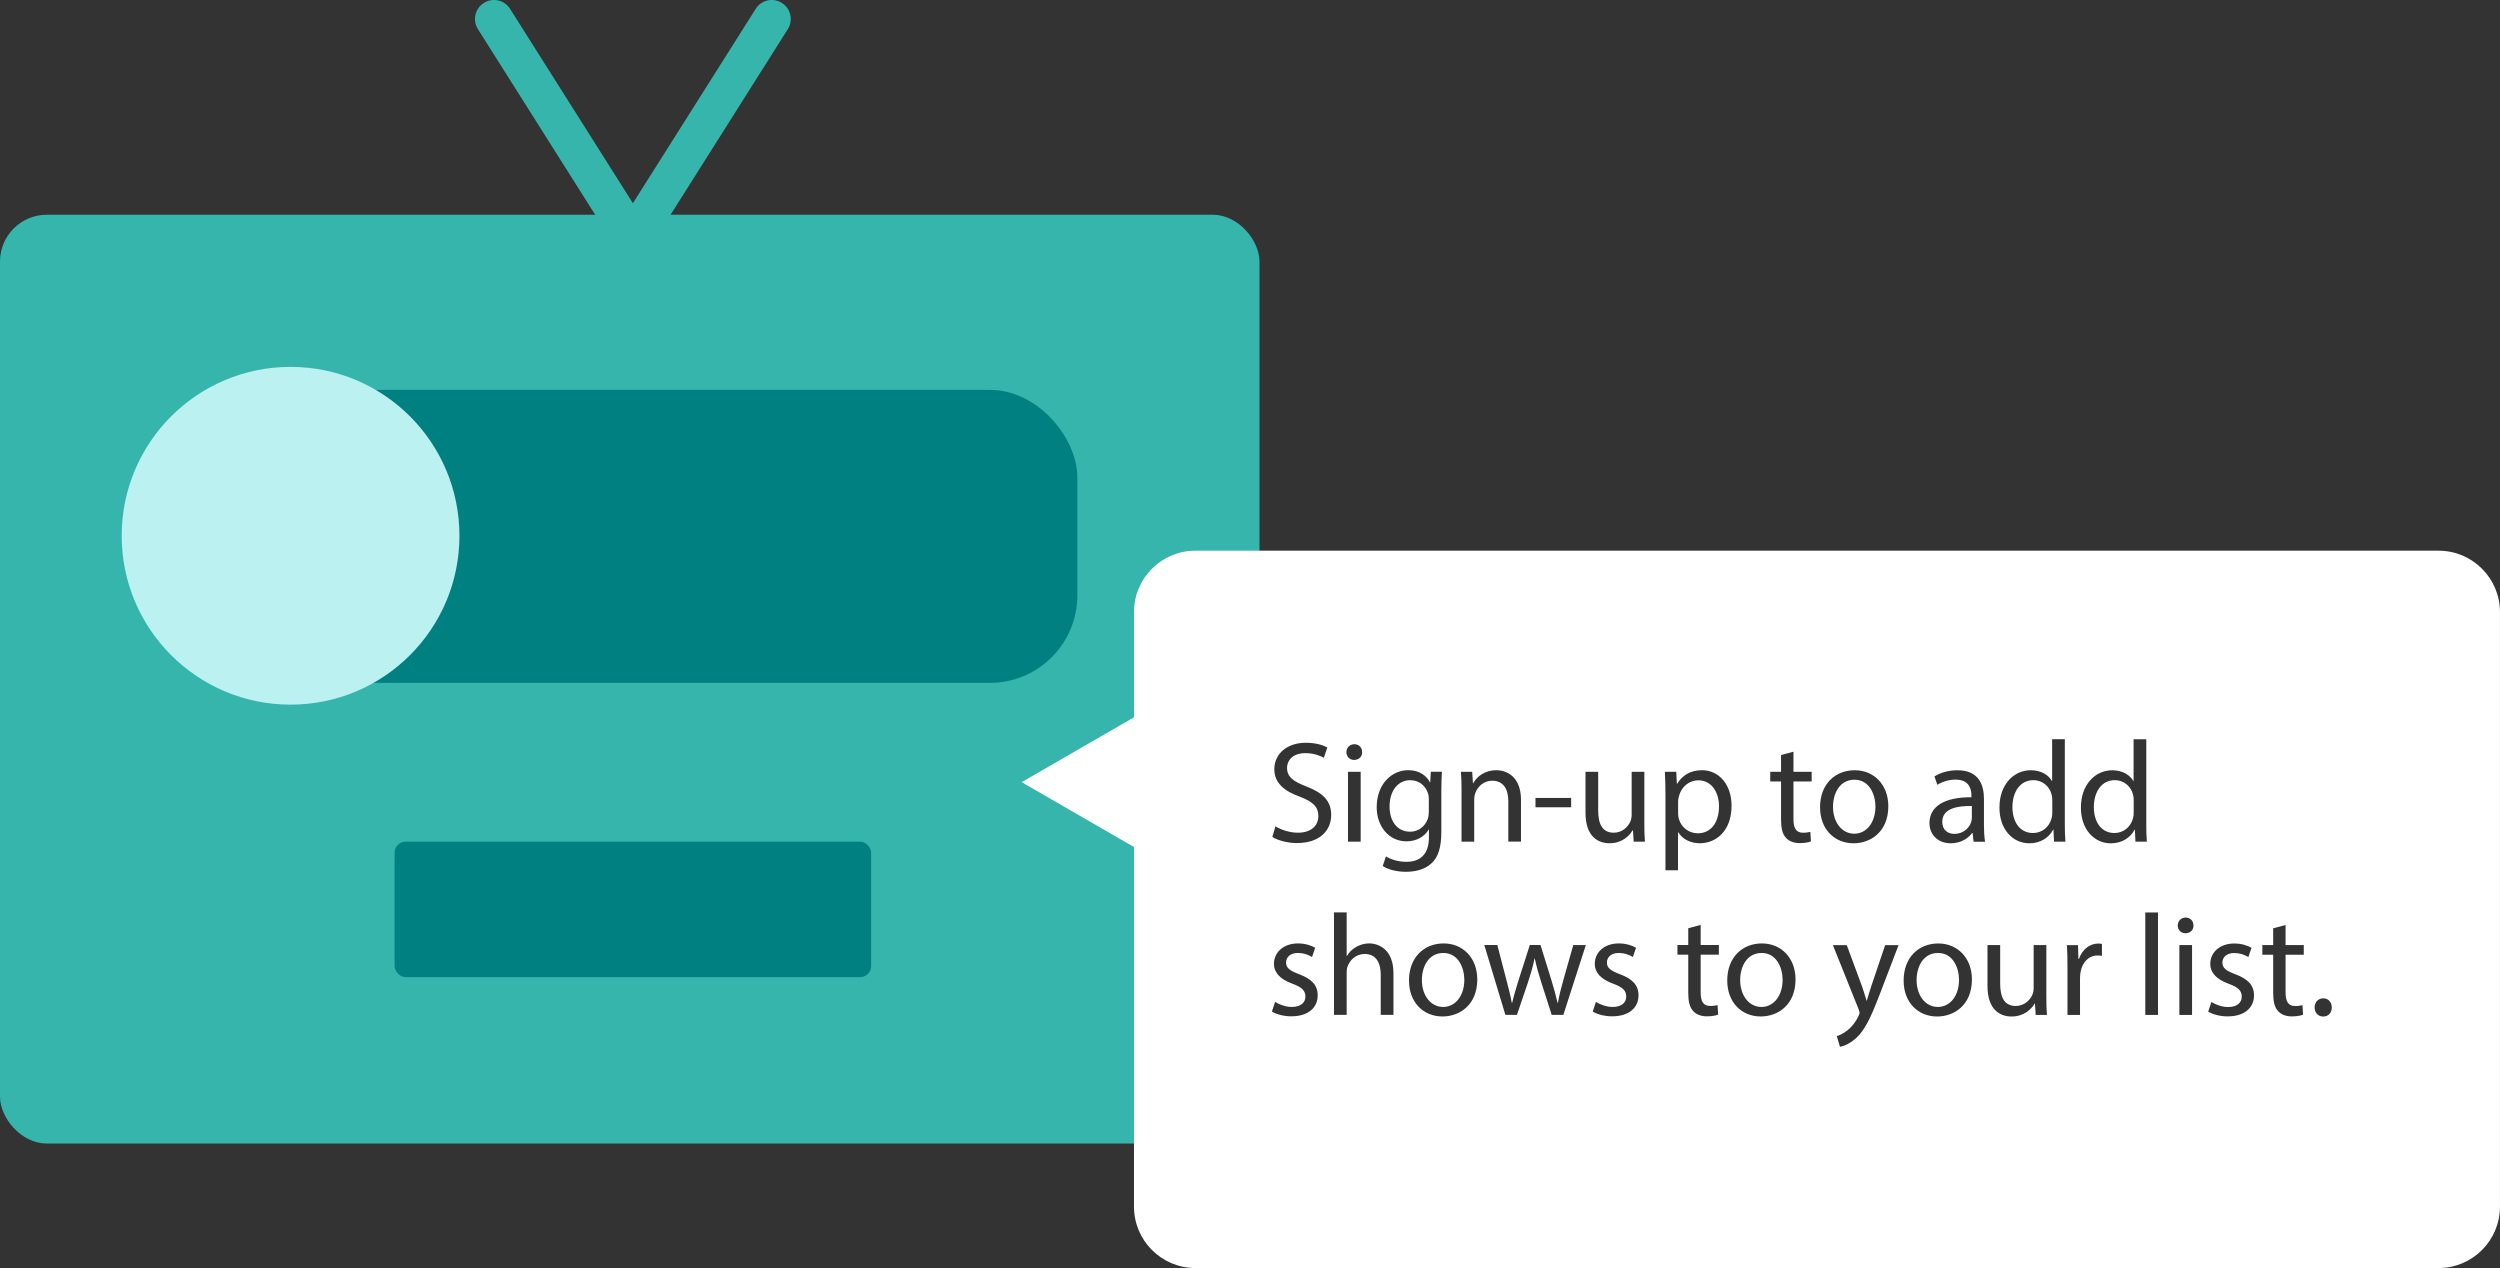 <?xml version="1.0" encoding="UTF-8"?><svg xmlns="http://www.w3.org/2000/svg" viewBox="0 0 725.23 367.85"><rect x="0" y="0" width="725.23" height="367.85" fill="#333333" stroke="none"/><defs><style>.d{fill:teal;}.e{fill:#fff;}.f{fill:#bbf1f1;}.g{fill:#35b5ac;}</style></defs><g id="a"/><g id="b"><g id="c"><g><rect class="g" y="62.29" width="365.37" height="269.44" rx="13.59" ry="13.59"/><rect class="d" x="52.83" y="113.1" width="259.7" height="85" rx="25.4" ry="25.4"/><circle class="f" cx="84.29" cy="155.42" r="48.99"/><rect class="d" x="114.48" y="244.16" width="138.23" height="39.29" rx="3.18" ry="3.18"/><path class="g" d="M226.83,.85c-2.58-1.63-5.98-.86-7.61,1.72l-35.62,56.38L147.97,2.57c-1.63-2.58-5.03-3.34-7.61-1.72-2.58,1.63-3.34,5.03-1.72,7.61l40.13,63.52c1.08,1.71,2.94,2.6,4.82,2.55,1.88,.05,3.74-.84,4.82-2.55L228.54,8.46c1.63-2.58,.86-5.98-1.72-7.61Z"/><g><path class="e" d="M409.13,226.32c-3.52,0-6.03,2.97-6.03,7.66,0,3.98,2.01,7.29,5.99,7.29,2.26,0,4.31-1.42,5.11-3.77,.21-.63,.29-1.34,.29-1.97v-3.64c0-.63-.04-1.17-.21-1.67-.67-2.14-2.47-3.89-5.15-3.89Z"/><path class="e" d="M418.72,276.45c-4.36,0-6.24,4.02-6.24,7.87,0,4.44,2.55,7.79,6.16,7.79s6.15-3.31,6.15-7.87c0-3.43-1.72-7.79-6.07-7.79Z"/><path class="e" d="M511.05,276.45c-4.36,0-6.24,4.02-6.24,7.87,0,4.44,2.55,7.79,6.16,7.79s6.15-3.31,6.15-7.87c0-3.43-1.72-7.79-6.07-7.79Z"/><path class="e" d="M613.48,226.32c-3.81,0-6.07,3.35-6.07,7.83,0,4.1,2.01,7.5,5.99,7.5,2.47,0,4.73-1.63,5.4-4.4,.13-.5,.17-1,.17-1.59v-3.52c0-.46-.04-1.09-.17-1.55-.54-2.34-2.55-4.27-5.32-4.27Z"/><path class="e" d="M589.86,226.32c-3.81,0-6.07,3.35-6.07,7.83,0,4.1,2.01,7.5,5.99,7.5,2.47,0,4.73-1.63,5.4-4.4,.13-.5,.17-1,.17-1.59v-3.52c0-.46-.04-1.09-.17-1.55-.54-2.34-2.55-4.27-5.32-4.27Z"/><path class="e" d="M492.63,226.36c-2.51,0-4.86,1.8-5.57,4.56-.12,.46-.25,1-.25,1.51v3.48c0,.54,.08,1.05,.17,1.51,.67,2.55,2.89,4.31,5.53,4.31,3.89,0,6.16-3.18,6.16-7.83,0-4.06-2.14-7.54-6.03-7.54Z"/><path class="e" d="M563.44,238.38c0,2.39,1.59,3.52,3.47,3.52,2.64,0,4.31-1.67,4.9-3.39,.12-.38,.21-.8,.21-1.17v-3.52c-4.02-.08-8.58,.63-8.58,4.56Z"/><path class="e" d="M544.05,233.98c0-3.43-1.72-7.79-6.07-7.79s-6.24,4.02-6.24,7.87c0,4.44,2.55,7.79,6.16,7.79s6.15-3.31,6.15-7.87Z"/><path class="e" d="M707.4,159.75H346.78c-9.84,0-17.82,7.98-17.82,17.82v30.52l-32.57,18.81,32.57,18.81v104.32c0,9.84,7.98,17.82,17.82,17.82h360.62c9.84,0,17.82-7.98,17.82-17.82V177.57c0-9.84-7.98-17.82-17.82-17.82Zm-261.97,71.72h10.34v2.72h-10.34v-2.72Zm-52.55-15.58c1.38,0,2.26,1,2.26,2.3,.04,1.26-.88,2.26-2.34,2.26-1.3,0-2.22-1-2.22-2.26s.96-2.3,2.3-2.3Zm1.84,8v20.27h-3.68v-20.27h3.68Zm-20.06,70.94c-2.22,0-4.27-.54-5.69-1.38l.92-2.81c1.09,.71,3.01,1.47,4.86,1.47,2.68,0,3.94-1.34,3.94-3.01,0-1.76-1.05-2.72-3.77-3.73-3.64-1.3-5.36-3.31-5.36-5.74,0-3.27,2.64-5.95,6.99-5.95,2.05,0,3.85,.59,4.98,1.26l-.92,2.68c-.79-.5-2.26-1.17-4.14-1.17-2.18,0-3.39,1.26-3.39,2.76,0,1.67,1.21,2.43,3.85,3.43,3.52,1.34,5.32,3.1,5.32,6.11,0,3.56-2.76,6.07-7.58,6.07Zm1.63-50.25c-2.72,0-5.69-.8-7.2-1.8l.92-3.06c1.63,1,4.02,1.84,6.53,1.84,3.73,0,5.9-1.97,5.9-4.82,0-2.64-1.51-4.15-5.32-5.61-4.61-1.63-7.45-4.02-7.45-8,0-4.4,3.64-7.66,9.13-7.66,2.89,0,4.98,.67,6.24,1.38l-1,2.97c-.92-.5-2.81-1.34-5.36-1.34-3.85,0-5.32,2.3-5.32,4.23,0,2.64,1.72,3.94,5.61,5.44,4.77,1.84,7.2,4.14,7.2,8.29,0,4.35-3.22,8.12-9.88,8.12Zm27.93,49.83h-3.68v-11.64c0-3.27-1.21-6.03-4.69-6.03-2.39,0-4.27,1.67-4.94,3.68-.21,.5-.25,1.05-.25,1.76v12.23h-3.68v-29.73h3.68v12.64h.08c.59-1.05,1.51-1.97,2.64-2.6,1.09-.63,2.39-1.05,3.77-1.05,2.72,0,7.08,1.67,7.08,8.67v12.06Zm-3.1-43.18l.92-2.81c1.34,.84,3.43,1.59,5.95,1.59,3.77,0,6.53-1.97,6.53-7.08v-2.26h-.08c-1.13,1.88-3.31,3.39-6.45,3.39-5.02,0-8.62-4.27-8.62-9.88,0-6.87,4.48-10.76,9.13-10.76,3.52,0,5.44,1.84,6.32,3.52h.08l.17-3.06h3.22c-.08,1.47-.17,3.1-.17,5.57v11.77c0,4.65-.92,7.49-2.89,9.25-1.97,1.84-4.82,2.43-7.37,2.43s-5.11-.59-6.74-1.67Zm17.33,43.64c-5.48,0-9.71-4.02-9.71-10.43,0-6.78,4.44-10.76,10.05-10.76s9.76,4.23,9.76,10.43c0,7.49-5.19,10.76-10.09,10.76Zm9.46-64.61c-.17,.46-.25,1.09-.25,1.72v12.18h-3.68v-14.78c0-2.09-.04-3.81-.17-5.49h3.27l.21,3.35h.08c1-1.93,3.35-3.81,6.7-3.81,2.8,0,7.16,1.67,7.16,8.62v12.1h-3.68v-11.68c0-3.27-1.21-5.99-4.69-5.99-2.43,0-4.31,1.72-4.94,3.77Zm25.58,64.15h-3.35l-3.1-9.67c-.71-2.26-1.3-4.27-1.8-6.66h-.08c-.5,2.43-1.13,4.52-1.84,6.7l-3.27,9.63h-3.35l-6.11-20.27h3.77l2.68,10.3c.59,2.26,1.13,4.35,1.51,6.45h.13c.46-2.05,1.13-4.23,1.8-6.41l3.31-10.34h3.1l3.14,10.13c.75,2.43,1.34,4.56,1.8,6.62h.13c.33-2.05,.88-4.19,1.55-6.57l2.89-10.17h3.64l-6.53,20.27Zm14.24,.42c-2.22,0-4.27-.54-5.69-1.38l.92-2.81c1.09,.71,3.01,1.47,4.86,1.47,2.68,0,3.94-1.34,3.94-3.01,0-1.76-1.05-2.72-3.77-3.73-3.64-1.3-5.36-3.31-5.36-5.74,0-3.27,2.64-5.95,6.99-5.95,2.05,0,3.85,.59,4.98,1.26l-.92,2.68c-.79-.5-2.26-1.17-4.14-1.17-2.18,0-3.39,1.26-3.39,2.76,0,1.67,1.21,2.43,3.85,3.43,3.52,1.34,5.32,3.1,5.32,6.11,0,3.56-2.76,6.07-7.58,6.07Zm6.19-50.67l-.21-3.31h-.08c-.96,1.63-3.1,3.77-6.7,3.77-3.18,0-6.99-1.76-6.99-8.88v-11.85h3.68v11.22c0,3.85,1.17,6.45,4.52,6.45,2.47,0,4.19-1.72,4.86-3.35,.21-.54,.33-1.21,.33-1.88v-12.44h3.68v14.74c0,2.09,.04,3.94,.17,5.53h-3.27Zm24.71,32.79h-5.28v10.93c0,2.51,.71,3.94,2.76,3.94,.96,0,1.67-.13,2.14-.25l.17,2.76c-.71,.29-1.84,.5-3.27,.5-1.72,0-3.1-.54-3.98-1.55-1.05-1.09-1.42-2.89-1.42-5.28v-11.05h-3.14v-2.81h3.14v-4.86l3.6-.96v5.82h5.28v2.81Zm-5.53-32.33c-2.68,0-5.02-1.17-6.24-3.18h-.08v11.01h-3.64v-21.94c0-2.6-.08-4.69-.17-6.62h3.31l.17,3.48h.08c1.51-2.47,3.89-3.94,7.2-3.94,4.9,0,8.58,4.15,8.58,10.3,0,7.29-4.44,10.89-9.21,10.89Zm17.67,50.25c-5.48,0-9.71-4.02-9.71-10.43,0-6.78,4.44-10.76,10.05-10.76s9.76,4.23,9.76,10.43c0,7.49-5.19,10.76-10.09,10.76Zm14.78-68.17h-5.28v10.93c0,2.51,.71,3.94,2.76,3.94,.96,0,1.67-.13,2.14-.25l.17,2.76c-.71,.29-1.84,.5-3.27,.5-1.72,0-3.1-.54-3.98-1.55-1.05-1.09-1.42-2.89-1.42-5.28v-11.05h-3.14v-2.81h3.14v-4.86l3.6-.96v5.82h5.28v2.81Zm2.43,7.5c0-6.78,4.44-10.76,10.05-10.76s9.76,4.23,9.76,10.43c0,7.49-5.19,10.76-10.09,10.76-5.48,0-9.71-4.02-9.71-10.43Zm17.25,54.4c-2.64,6.95-4.44,10.51-6.95,12.69-1.8,1.59-3.6,2.22-4.52,2.39l-.92-3.1c.92-.29,2.13-.88,3.22-1.8,1-.8,2.26-2.22,3.1-4.1,.17-.38,.29-.67,.29-.88s-.08-.5-.25-.96l-7.49-18.67h4.02l4.44,11.98c.46,1.34,.96,2.93,1.3,4.14h.08c.38-1.21,.79-2.76,1.3-4.23l4.02-11.89h3.89l-5.53,14.45Zm16.71,6.28c-5.48,0-9.71-4.02-9.71-10.43,0-6.78,4.44-10.76,10.05-10.76s9.76,4.23,9.76,10.43c0,7.49-5.19,10.76-10.09,10.76Zm10.59-50.71l-.29-2.55h-.12c-1.13,1.59-3.31,3.01-6.2,3.01-4.1,0-6.2-2.89-6.2-5.82,0-4.9,4.35-7.58,12.18-7.54v-.42c0-1.67-.46-4.69-4.61-4.69-1.88,0-3.85,.59-5.28,1.51l-.84-2.43c1.67-1.09,4.1-1.8,6.66-1.8,6.2,0,7.7,4.23,7.7,8.29v7.58c0,1.76,.08,3.48,.33,4.86h-3.35Zm18.01,50.25l-.21-3.31h-.08c-.96,1.63-3.1,3.77-6.7,3.77-3.18,0-6.99-1.76-6.99-8.88v-11.85h3.68v11.22c0,3.85,1.17,6.45,4.52,6.45,2.47,0,4.19-1.72,4.86-3.35,.21-.54,.33-1.21,.33-1.88v-12.44h3.68v14.74c0,2.09,.04,3.94,.17,5.53h-3.27Zm5.32-50.25l-.17-3.52h-.08c-1.13,2.26-3.6,3.98-6.91,3.98-4.9,0-8.67-4.15-8.67-10.3-.04-6.74,4.15-10.89,9.09-10.89,3.1,0,5.19,1.47,6.11,3.1h.08v-12.1h3.68v24.49c0,1.8,.04,3.85,.17,5.23h-3.31Zm13.91,33.13c-.38-.08-.75-.12-1.26-.12-2.6,0-4.44,1.97-4.94,4.73-.08,.5-.17,1.09-.17,1.72v10.8h-3.64v-13.94c0-2.39-.04-4.44-.17-6.32h3.22l.12,3.98h.17c.92-2.72,3.14-4.44,5.61-4.44,.42,0,.71,.04,1.05,.13v3.47Zm9.55-36.64h-.08c-1.13,2.26-3.6,3.98-6.91,3.98-4.9,0-8.67-4.15-8.67-10.3-.04-6.74,4.15-10.89,9.09-10.89,3.1,0,5.19,1.47,6.11,3.1h.08v-12.1h3.68v24.49c0,1.8,.04,3.85,.17,5.23h-3.31l-.17-3.52Zm6.7,53.77h-3.68v-29.73h3.68v29.73Zm9.88,0h-3.68v-20.27h3.68v20.27Zm-1.93-23.7c-1.3,0-2.22-1-2.22-2.26s.96-2.3,2.3-2.3,2.26,1,2.26,2.3c.04,1.26-.88,2.26-2.34,2.26Zm12.31,24.12c-2.22,0-4.27-.54-5.69-1.38l.92-2.81c1.09,.71,3.01,1.47,4.86,1.47,2.68,0,3.94-1.34,3.94-3.01,0-1.76-1.05-2.72-3.77-3.73-3.64-1.3-5.36-3.31-5.36-5.74,0-3.27,2.64-5.95,6.99-5.95,2.05,0,3.85,.59,4.98,1.26l-.92,2.68c-.79-.5-2.26-1.17-4.14-1.17-2.18,0-3.39,1.26-3.39,2.76,0,1.67,1.21,2.43,3.85,3.43,3.52,1.34,5.32,3.1,5.32,6.11,0,3.56-2.76,6.07-7.58,6.07Zm22.03-17.88h-5.28v10.93c0,2.51,.71,3.94,2.76,3.94,.96,0,1.67-.13,2.14-.25l.17,2.76c-.71,.29-1.84,.5-3.27,.5-1.72,0-3.1-.54-3.98-1.55-1.05-1.09-1.42-2.89-1.42-5.28v-11.05h-3.14v-2.81h3.14v-4.86l3.6-.96v5.82h5.28v2.81Zm5.61,17.92c-1.46,0-2.47-1.13-2.47-2.64s1.05-2.64,2.51-2.64,2.47,1.09,2.47,2.64-.96,2.64-2.51,2.64Z"/><path class="e" d="M562.23,276.45c-4.35,0-6.24,4.02-6.24,7.87,0,4.44,2.55,7.79,6.16,7.79s6.15-3.31,6.15-7.87c0-3.43-1.72-7.79-6.07-7.79Z"/></g></g></g></g></svg>